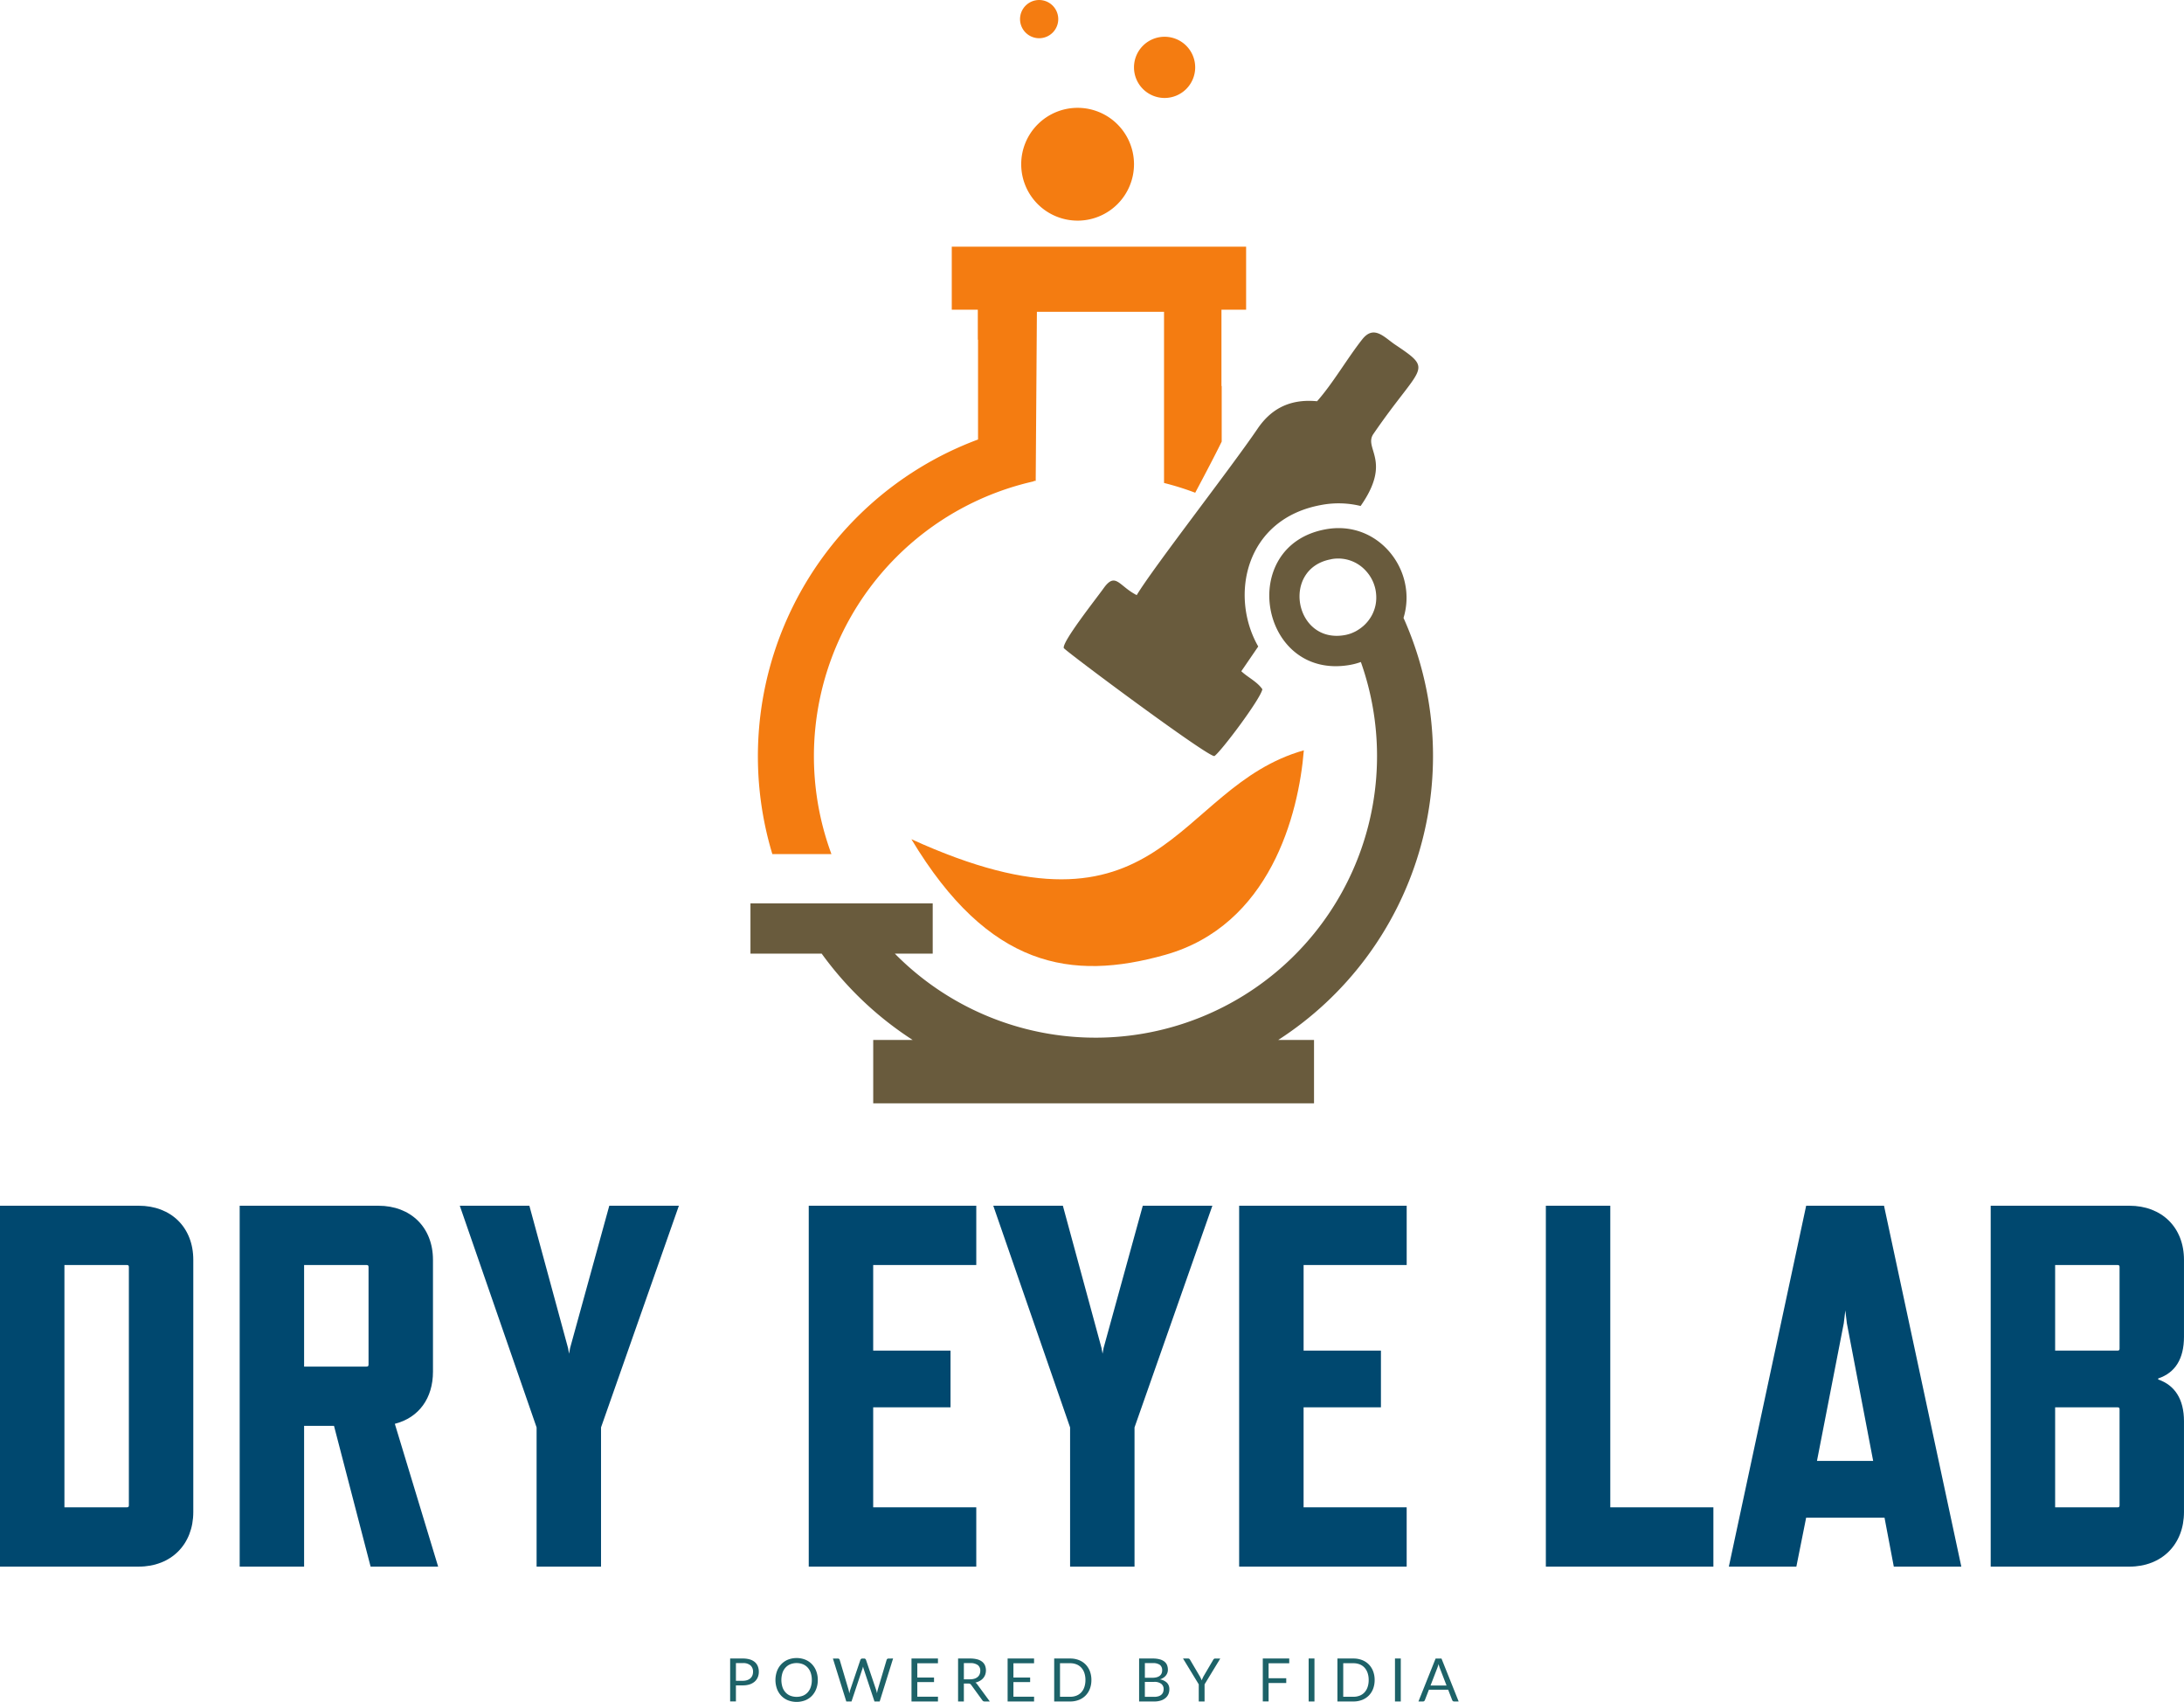 <svg xmlns="http://www.w3.org/2000/svg" width="663.125" height="516.68" viewBox="0 0 663.125 516.68">
  <g id="Group_1462" data-name="Group 1462" transform="translate(-288.965 -216.045)">
    <path id="Path_8119" data-name="Path 8119" d="M288.965,471.347V361.785h42.1c9.858,0,16.589,6.573,16.589,16.434v76.539c0,9.858-6.731,16.589-16.589,16.589Zm39.129-90.936c0-.47-.156-.628-.628-.628H308.528v73.563h18.938c.472,0,.628-.156.628-.625Z" transform="translate(0 220.305)" fill="#00486f"/>
    <path id="Path_8120" data-name="Path 8120" d="M357.694,471.348l-11.114-42.73H337.5v42.73H317.94V361.786h42.1c9.858,0,16.589,6.573,16.589,16.434v33.965c0,7.982-4.227,13.93-11.581,15.808L378.2,471.348ZM337.5,410.617h18.938c.472,0,.628-.156.628-.625V380.412c0-.472-.156-.628-.628-.628H337.5Z" transform="translate(43.799 220.306)" fill="#00486f"/>
    <path id="Path_8121" data-name="Path 8121" d="M387.432,429.087v42.261H367.869V429.087l-23.32-67.3h21.128l11.739,43.2.314,1.723.311-1.723,11.9-43.2h21.13Z" transform="translate(84.022 220.305)" fill="#00486f"/>
    <path id="Path_8122" data-name="Path 8122" d="M386.734,471.348V361.785H437.6v18H406.3v25.983h23.479v17.217H406.3v30.363h31.3v18Z" transform="translate(147.79 220.305)" fill="#00486f"/>
    <path id="Path_8123" data-name="Path 8123" d="M451.926,429.087v42.261H432.363V429.087l-23.321-67.3h21.128l11.739,43.2.314,1.723.311-1.723,11.9-43.2h21.13Z" transform="translate(181.513 220.305)" fill="#00486f"/>
    <path id="Path_8124" data-name="Path 8124" d="M438.765,471.348V361.785h50.868v18h-31.3v25.983h23.479v17.217H458.328v30.363h31.3v18Z" transform="translate(226.443 220.305)" fill="#00486f"/>
    <path id="Path_8125" data-name="Path 8125" d="M475.842,471.348V361.785h19.563v91.561h31.305v18Z" transform="translate(282.489 220.305)" fill="#00486f"/>
    <path id="Path_8126" data-name="Path 8126" d="M545.229,456.478h-23.79l-2.974,14.869h-20.5l23.476-109.562h23.637L568.55,471.347h-20.5Zm-3.443-17.217L533.8,397.47l-.467-3.911-.472,3.911-8.138,41.791Z" transform="translate(315.927 220.305)" fill="#00486f"/>
    <path id="Path_8127" data-name="Path 8127" d="M529.618,471.348V361.786h42.1c9.858,0,16.589,6.573,16.589,16.434v23.32c0,6.731-2.662,10.956-7.826,12.679v.314c5.008,1.72,7.826,5.948,7.826,12.679v27.545c0,9.861-6.731,16.592-16.589,16.592Zm39.129-90.936c0-.472-.156-.628-.625-.628H549.184v25.983h18.938c.47,0,.625-.158.625-.628Zm0,43.2c0-.47-.156-.625-.625-.625H549.184v30.363h18.938c.47,0,.625-.158.625-.625Z" transform="translate(363.778 220.306)" fill="#00486f"/>
    <path id="Path_8128" data-name="Path 8128" d="M384.974,430.263a102.62,102.62,0,0,1,62.454-125.868V274.1h-.068V265h-7.907V245.864h89.371V265h-7.487v23.155h.073v16.883c-1.969,4.024-4.85,9.527-8.042,15.522a84.186,84.186,0,0,0-9.466-2.966v-.633l0-51.325H465.3l-.362,51.325h-.57v.131a85.557,85.557,0,0,0-61.449,113.174Z" transform="translate(138.497 45.075)" fill="#f47c11" fill-rule="evenodd"/>
    <path id="Path_8129" data-name="Path 8129" d="M554.372,280.235c-27.219,4.908-19.993,45.908,7.284,41.186a20.107,20.107,0,0,0,3.368-.892,85.488,85.488,0,0,1-141.5,88.53h11.5V393.81H379.688v15.248h21.62a103.073,103.073,0,0,0,27.62,26.206H416.961v19.252H550.8V435.265H539.94a102.569,102.569,0,0,0,38.034-128.123,20.876,20.876,0,0,0,.522-10.18c-1.924-10.082-11.569-18.99-24.124-16.727m1.622,9.082a11.3,11.3,0,0,1,7.522,1.15c.2.105.389.221.58.339l.141.088c.136.085.269.176.4.269l.028.018.126.088.133.1c.178.133.349.269.517.412l.128.105.105.1.015.013.123.11.01.008.111.105.236.226,0,.005.115.116.113.118.221.241.108.123.012.013.1.113.105.126.075.09.03.038.085.1.015.023.1.131.1.131.1.136.065.09.058.085.063.088.093.138.005.01.08.123,0,0,.085.138.083.128.007.018.116.193c.07.121.138.244.2.367l.018.03.025.048.075.148.025.045.007.015.07.146.04.085.033.063.065.148.058.133.007.013.06.138,0,.015.06.146.038.09.025.063.055.148.015.043.04.113.05.146,0,.005.008.02c.045.148.1.294.141.442l.01.048.005.015.07.244v0l.04.158.023.1.015.055.035.158.01.048.005.02.05.246.055.3,0,.023.043.279,0,.02.02.148.023.181.007.085.023.239.005.083.018.2.005.153.01.166,0,.1.005.216v.1l0,.208v.088l-.01.244-.005.055-.01.186-.008.108,0,.03-.023.274v.005l-.033.276,0,.02-.038.256-.007.043-.038.229,0,.018-.033.166-.025.126-.033.163-.028.108-.038.151-.035.146-.028.111-.05.171-.033.113-.043.141-.045.128-.05.158-.028.078-.02.053-.035.1-.058.153h0l-.1.241,0,.008-.11.259-.1.224,0,.008-.063.131-.068.133-.048.093-.073.146-.073.128-.05.093-.083.143-.063.108-.075.121-.028.048-.083.133-.023.033-.1.143-.063.1-.068.1-.093.131-.01.013-.131.181-.02.028-.153.2-.007.01-.161.2-.007.01-.161.186-.133.156-.045.05-.138.151-.035.038-.118.123-.085.088-.136.131-.02.023-.163.156-.048.043-.118.108-.1.09-.111.1-.058.05a11.411,11.411,0,0,1-1.356,1l-.058.04-.166.1-.053.033-.166.1-.063.038-.178.1-.035.018-.183.1-.068.033-.156.078-.078.035-.171.083-.03.013-.208.093-.216.09-.015.008-.234.1h-.005l-.234.088-.191.063-.06.02-.183.06a11.124,11.124,0,0,1-1.444.354c-15.256,2.64-19.3-20.289-4.076-23.034" transform="translate(137.139 96.494)" fill="#695b3d" fill-rule="evenodd"/>
    <path id="Path_8130" data-name="Path 8130" d="M494.483,277.106c-8.748-.836-14.261,2.738-18.071,8.346-8.206,12.086-31.649,42.133-36.69,50.509-5.412-2.735-6.4-7.181-10.047-2.09-2.3,3.22-12.6,16.225-12.1,18.151.173.683,43.9,33.259,45.744,32.8,2.019-1.374,14.01-17.328,14.557-20.279-1.6-2.328-4.323-3.529-6.395-5.473l5.139-7.51c-8.788-15.339-4-38.795,19.186-42.974a28.278,28.278,0,0,1,11.9.316c9.662-13.8.809-17.39,3.883-21.874,14.525-21.183,18.6-19.051,6.633-27.08-3.351-2.245-6.455-6.133-10.009-1.65-4.461,5.631-9.027,13.535-13.734,18.807" transform="translate(194.383 60.753)" fill="#695b3d" fill-rule="evenodd"/>
    <path id="Path_8131" data-name="Path 8131" d="M399.142,333.727c77.019,35.118,79.533-15.743,119.159-26.99-1.592,19.55-10.272,53.164-42.14,62.108-28.412,7.977-53.5,4-77.019-35.118" transform="translate(166.547 137.093)" fill="#f47c11" fill-rule="evenodd"/>
    <path id="Path_8132" data-name="Path 8132" d="M429.54,263.325A17.123,17.123,0,1,0,412.418,246.2a17.123,17.123,0,0,0,17.122,17.122" transform="translate(186.615 19.703)" fill="#f47c11" fill-rule="evenodd"/>
    <path id="Path_8133" data-name="Path 8133" d="M418.08,227.649a5.8,5.8,0,1,0-5.8-5.8,5.8,5.8,0,0,0,5.8,5.8" transform="translate(186.4 0)" fill="#f47c11" fill-rule="evenodd"/>
    <path id="Path_8134" data-name="Path 8134" d="M426.052,229.779a9.291,9.291,0,1,0,9.291-9.291,9.29,9.29,0,0,0-9.291,9.291" transform="translate(207.225 6.716)" fill="#f47c11" fill-rule="evenodd"/>
    <path id="Path_8135" data-name="Path 8135" d="M381.079,416.515a7.3,7.3,0,0,1,2.15.284,4.109,4.109,0,0,1,1.517.814,3.3,3.3,0,0,1,.894,1.276,4.409,4.409,0,0,1,.3,1.665,4.256,4.256,0,0,1-.319,1.663,3.615,3.615,0,0,1-.932,1.3,4.461,4.461,0,0,1-1.522.851,6.607,6.607,0,0,1-2.087.3h-2.092v4.875h-1.756V416.515Zm0,6.759a4.065,4.065,0,0,0,1.331-.2,2.747,2.747,0,0,0,.975-.56,2.264,2.264,0,0,0,.6-.862,2.876,2.876,0,0,0,.2-1.1,2.5,2.5,0,0,0-.769-1.946,3.357,3.357,0,0,0-2.333-.7h-2.092v5.37Z" transform="translate(133.425 303.036)" fill="#1d6268"/>
    <path id="Path_8136" data-name="Path 8136" d="M395.565,423.124a7.478,7.478,0,0,1-.467,2.69,6.164,6.164,0,0,1-1.309,2.107,5.815,5.815,0,0,1-2.034,1.369,7.3,7.3,0,0,1-5.244,0,5.808,5.808,0,0,1-2.027-1.369,6.131,6.131,0,0,1-1.311-2.107,8,8,0,0,1,0-5.375,6.165,6.165,0,0,1,1.311-2.11,5.838,5.838,0,0,1,2.027-1.381,7.229,7.229,0,0,1,5.244,0,5.844,5.844,0,0,1,2.034,1.381,6.2,6.2,0,0,1,1.309,2.11,7.47,7.47,0,0,1,.467,2.685m-1.813,0a6.623,6.623,0,0,0-.327-2.152,4.542,4.542,0,0,0-.927-1.615,4.069,4.069,0,0,0-1.457-1.017,5.273,5.273,0,0,0-3.813,0,4.059,4.059,0,0,0-1.459,1.017,4.481,4.481,0,0,0-.934,1.615,7.25,7.25,0,0,0,0,4.3,4.471,4.471,0,0,0,.934,1.612,3.954,3.954,0,0,0,1.459,1.012,5.415,5.415,0,0,0,3.813,0,3.964,3.964,0,0,0,1.457-1.012,4.531,4.531,0,0,0,.927-1.612,6.565,6.565,0,0,0,.327-2.15" transform="translate(141.705 302.947)" fill="#1d6268"/>
    <path id="Path_8137" data-name="Path 8137" d="M407.929,416.515l-4.066,13.035H402.28l-3.3-9.943c-.03-.1-.06-.2-.088-.309s-.055-.224-.085-.344c-.033.121-.06.234-.09.344s-.06.211-.09.309l-3.32,9.943h-1.585l-4.066-13.035h1.464a.657.657,0,0,1,.4.118.52.52,0,0,1,.2.3l2.692,9.062c.043.163.083.339.123.527s.078.389.116.6c.043-.214.085-.414.131-.608a5.251,5.251,0,0,1,.151-.522L398,416.932a.641.641,0,0,1,.213-.286.6.6,0,0,1,.384-.13h.51a.6.6,0,0,1,.384.118.751.751,0,0,1,.219.3l3.054,9.062a4.909,4.909,0,0,1,.151.51c.048.183.09.372.133.573.03-.2.063-.389.1-.573s.075-.352.118-.51l2.7-9.062a.546.546,0,0,1,.2-.289.6.6,0,0,1,.387-.128Z" transform="translate(152.201 303.036)" fill="#1d6268"/>
    <path id="Path_8138" data-name="Path 8138" d="M407.2,428.114l-.01,1.437h-8.032V416.515h8.032v1.437h-6.269v4.33h5.076v1.384h-5.076v4.448Z" transform="translate(166.565 303.036)" fill="#1d6268"/>
    <path id="Path_8139" data-name="Path 8139" d="M414.418,429.553h-1.565a.772.772,0,0,1-.708-.374l-3.383-4.657a.968.968,0,0,0-.331-.314,1.2,1.2,0,0,0-.553-.1h-1.336v5.44h-1.756V416.515h3.682a8.1,8.1,0,0,1,2.14.251,4.088,4.088,0,0,1,1.487.721,2.9,2.9,0,0,1,.869,1.143,4.011,4.011,0,0,1,.065,2.788,3.465,3.465,0,0,1-.633,1.077,3.733,3.733,0,0,1-1.012.814,4.912,4.912,0,0,1-1.351.512,1.769,1.769,0,0,1,.585.553Zm-6.02-6.724a4.409,4.409,0,0,0,1.349-.186,2.836,2.836,0,0,0,.985-.527,2.2,2.2,0,0,0,.6-.814,2.676,2.676,0,0,0,.2-1.047,2.085,2.085,0,0,0-.766-1.758,3.725,3.725,0,0,0-2.293-.59h-1.927v4.923Z" transform="translate(175.078 303.036)" fill="#1d6268"/>
    <path id="Path_8140" data-name="Path 8140" d="M418.817,428.114l-.01,1.437h-8.032V416.515h8.032v1.437h-6.269v4.33h5.076v1.384h-5.076v4.448Z" transform="translate(184.13 303.036)" fill="#1d6268"/>
    <path id="Path_8141" data-name="Path 8141" d="M427.7,423.035a7.364,7.364,0,0,1-.465,2.67,5.935,5.935,0,0,1-1.308,2.054,5.815,5.815,0,0,1-2.034,1.324,7.1,7.1,0,0,1-2.625.47h-4.865V416.515h4.865a7.053,7.053,0,0,1,2.625.47,5.785,5.785,0,0,1,2.034,1.326,5.992,5.992,0,0,1,1.308,2.057,7.388,7.388,0,0,1,.465,2.667m-1.811,0a6.518,6.518,0,0,0-.327-2.142,4.517,4.517,0,0,0-.929-1.6,3.97,3.97,0,0,0-1.454-1,5.107,5.107,0,0,0-1.911-.347h-3.1v10.182h3.1a5.11,5.11,0,0,0,1.911-.347,3.985,3.985,0,0,0,1.454-.995,4.5,4.5,0,0,0,.929-1.6,6.565,6.565,0,0,0,.327-2.15" transform="translate(192.645 303.036)" fill="#1d6268"/>
    <path id="Path_8142" data-name="Path 8142" d="M430.826,416.515a7.937,7.937,0,0,1,2.07.236,3.976,3.976,0,0,1,1.429.673,2.663,2.663,0,0,1,.824,1.067,3.731,3.731,0,0,1,.261,1.427,2.824,2.824,0,0,1-.148.922,2.8,2.8,0,0,1-.452.824,3.19,3.19,0,0,1-.759.686,4.162,4.162,0,0,1-1.08.5,3.944,3.944,0,0,1,2.162,1.025,2.716,2.716,0,0,1,.723,1.969,3.689,3.689,0,0,1-.3,1.51,3.2,3.2,0,0,1-.894,1.173,4.123,4.123,0,0,1-1.442.761,6.5,6.5,0,0,1-1.946.269h-4.6V416.515Zm-2.4,1.391v4.448h2.331a4.516,4.516,0,0,0,1.3-.163,2.59,2.59,0,0,0,.909-.455,1.786,1.786,0,0,0,.532-.706,2.348,2.348,0,0,0,.173-.9,1.991,1.991,0,0,0-.693-1.688,3.5,3.5,0,0,0-2.145-.532Zm2.821,10.245a4.349,4.349,0,0,0,1.3-.173,2.441,2.441,0,0,0,.894-.487,1.892,1.892,0,0,0,.515-.746,2.694,2.694,0,0,0,.163-.949,1.947,1.947,0,0,0-.721-1.6,3.358,3.358,0,0,0-2.155-.588h-2.821v4.541Z" transform="translate(208.157 303.036)" fill="#1d6268"/>
    <path id="Path_8143" data-name="Path 8143" d="M438.52,424.356v5.194h-1.766v-5.194l-4.775-7.841h1.545a.562.562,0,0,1,.372.113.986.986,0,0,1,.239.3l2.981,5.068c.111.211.211.409.3.6a4.7,4.7,0,0,1,.234.56c.068-.191.143-.377.228-.56s.178-.384.281-.6l2.976-5.068a.9.9,0,0,1,.229-.281.54.54,0,0,1,.372-.128h1.555Z" transform="translate(216.186 303.036)" fill="#1d6268"/>
    <path id="Path_8144" data-name="Path 8144" d="M443.385,417.952v4.556h5.36v1.439h-5.36v5.6h-1.763V416.515h8.032v1.437Z" transform="translate(230.761 303.036)" fill="#1d6268"/>
    <rect id="Rectangle_611" data-name="Rectangle 611" width="1.766" height="13.035" transform="translate(686.31 719.551)" fill="#1d6268"/>
    <path id="Path_8145" data-name="Path 8145" d="M461.945,423.035a7.366,7.366,0,0,1-.465,2.67,5.935,5.935,0,0,1-1.309,2.054,5.836,5.836,0,0,1-2.034,1.324,7.117,7.117,0,0,1-2.627.47h-4.865V416.515h4.865a7.067,7.067,0,0,1,2.627.47,5.806,5.806,0,0,1,2.034,1.326,5.992,5.992,0,0,1,1.309,2.057,7.391,7.391,0,0,1,.465,2.667m-1.811,0a6.517,6.517,0,0,0-.329-2.142,4.552,4.552,0,0,0-.927-1.6,3.959,3.959,0,0,0-1.457-1,5.1,5.1,0,0,0-1.911-.347h-3.1v10.182h3.1a5.1,5.1,0,0,0,1.911-.347,3.974,3.974,0,0,0,1.457-.995,4.53,4.53,0,0,0,.927-1.6,6.564,6.564,0,0,0,.329-2.15" transform="translate(244.4 303.036)" fill="#1d6268"/>
    <rect id="Rectangle_612" data-name="Rectangle 612" width="1.763" height="13.035" transform="translate(712.521 719.551)" fill="#1d6268"/>
    <path id="Path_8146" data-name="Path 8146" d="M472.649,429.553h-1.366a.58.58,0,0,1-.379-.118.661.661,0,0,1-.219-.3l-1.221-3.147h-5.849l-1.221,3.147a.625.625,0,0,1-.208.291.58.58,0,0,1-.382.128H460.44l5.212-13.038h1.783Zm-3.677-4.84-2.044-5.3c-.063-.158-.126-.342-.193-.55s-.128-.432-.191-.671a9.729,9.729,0,0,1-.392,1.231l-2.045,5.295Z" transform="translate(259.206 303.036)" fill="#1d6268"/>
  </g>
</svg>
